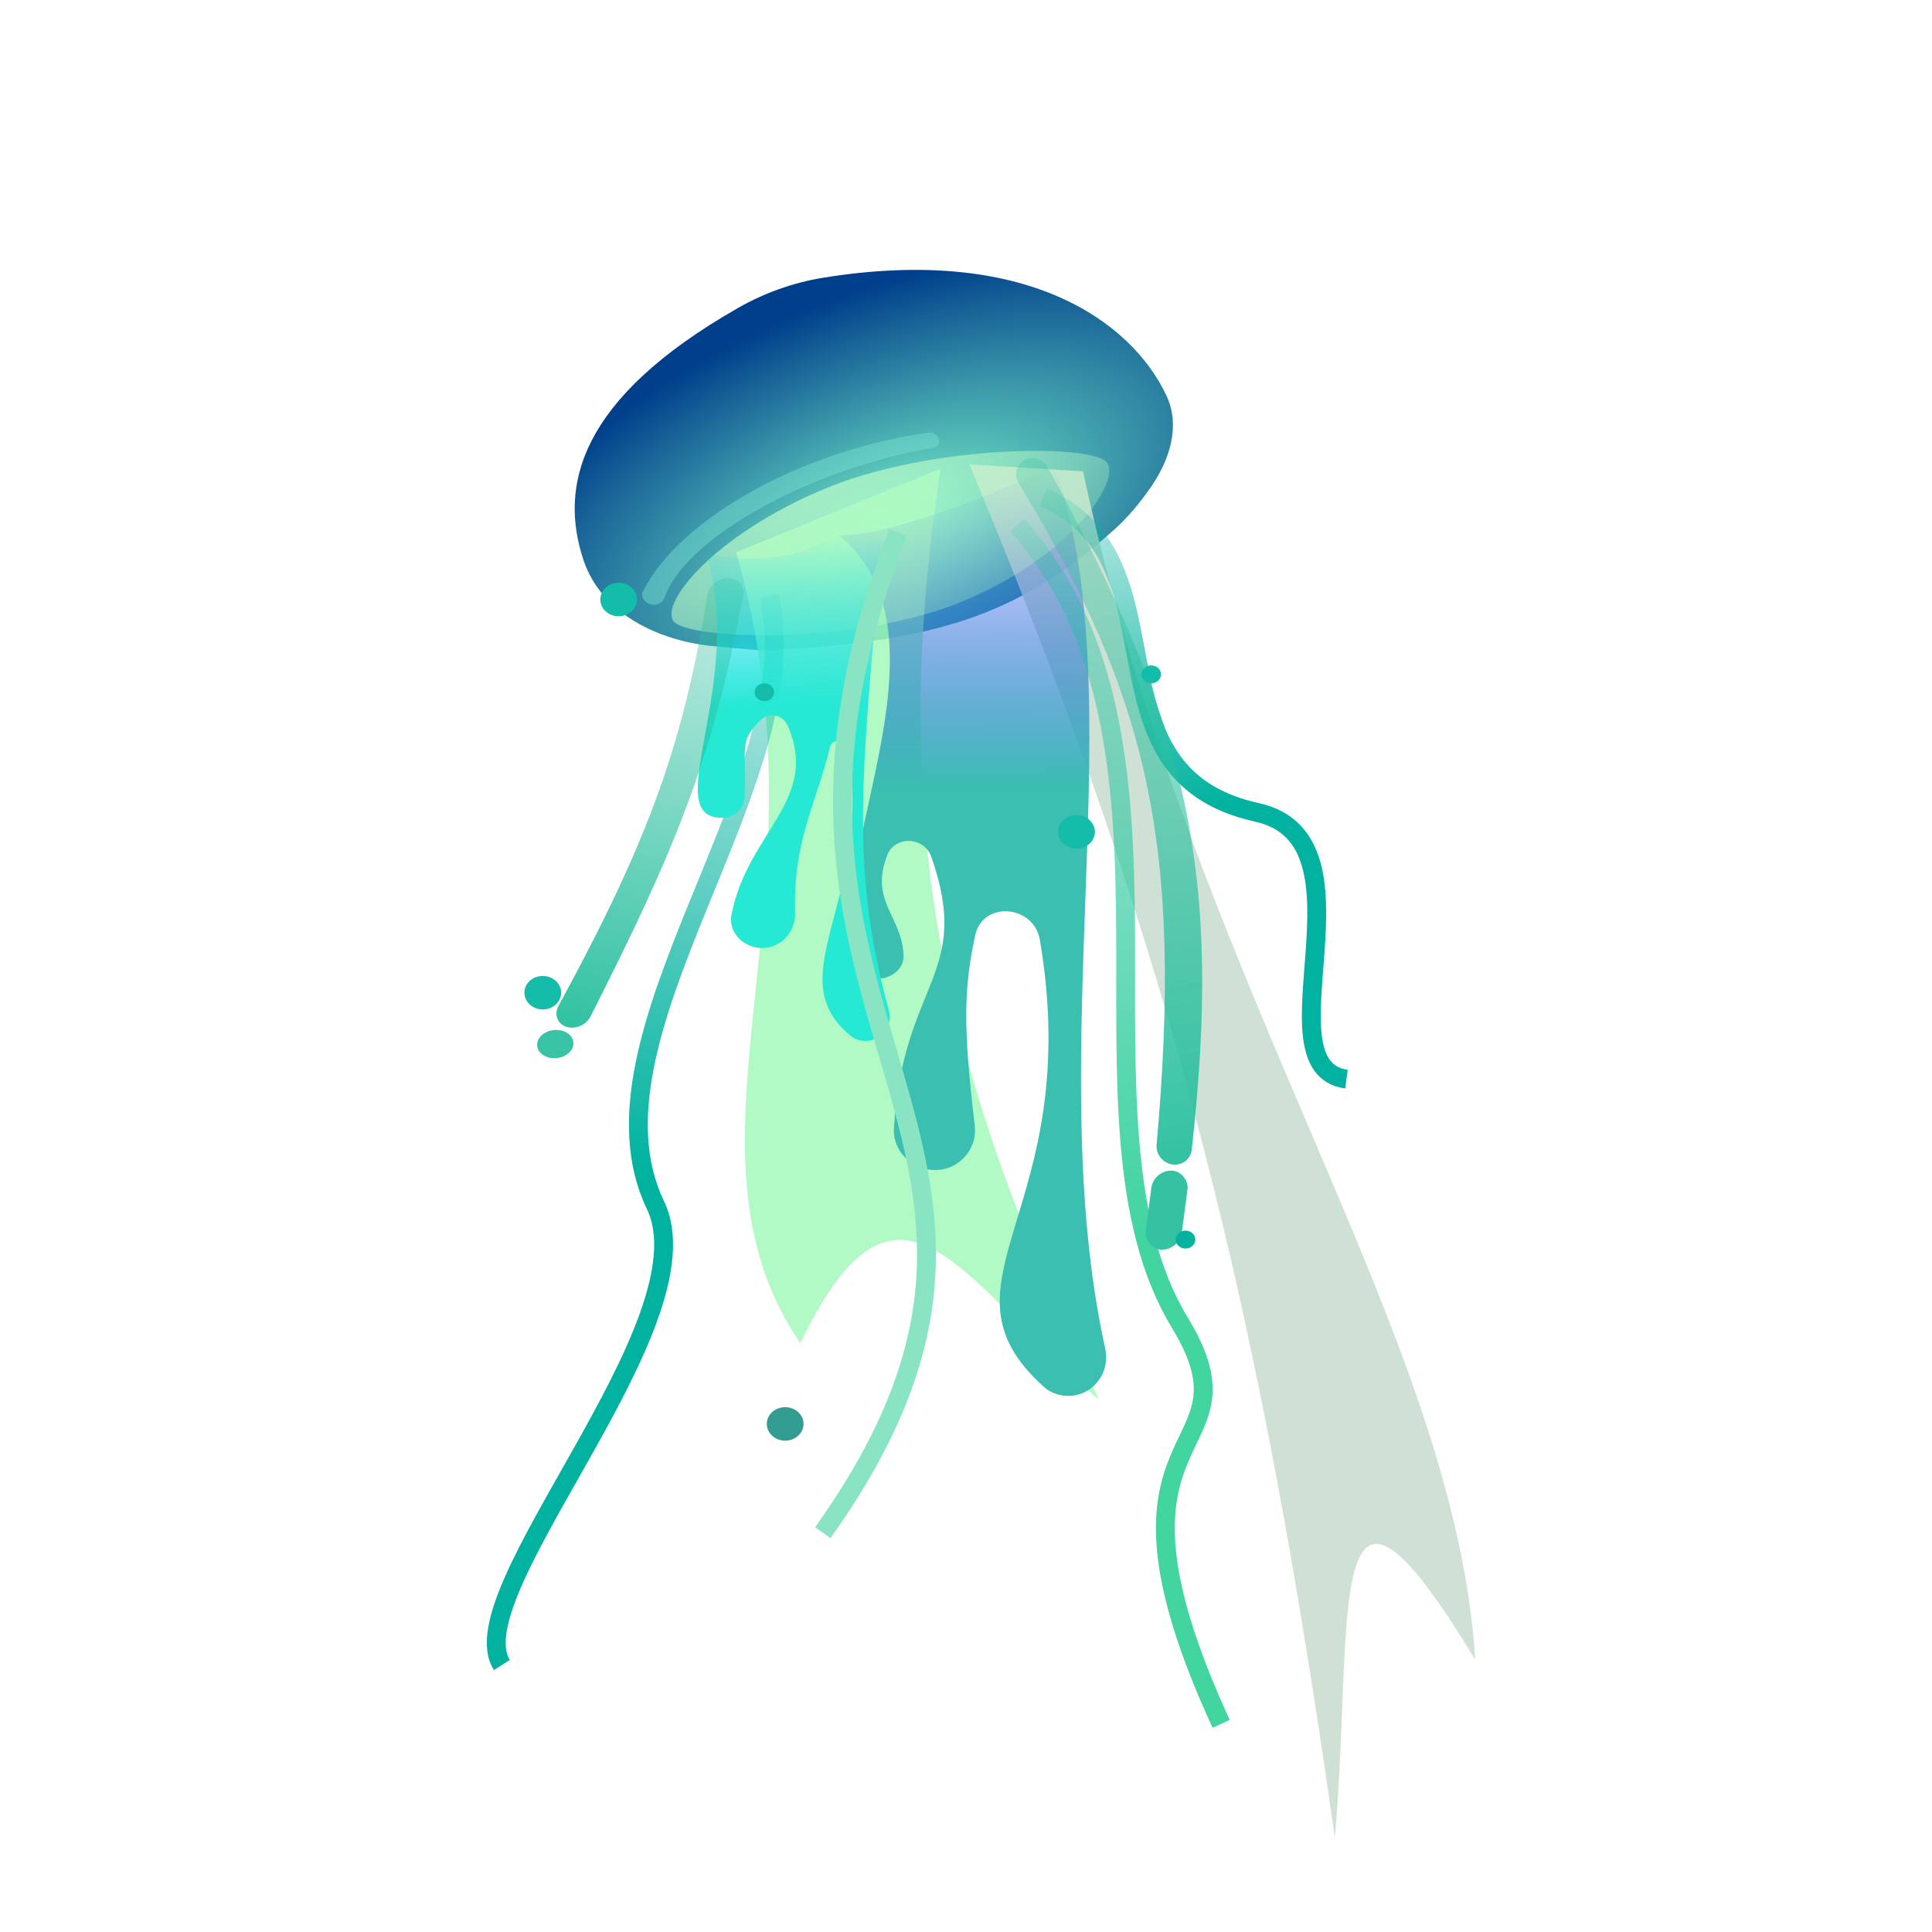 <svg width="512" height="512" viewBox="0 0 512 512" fill="none" xmlns="http://www.w3.org/2000/svg">
<g filter="url(#filter0_d)">
<path d="M190.63 76.591C197.534 72.656 205.173 69.902 213.087 68.615C266.517 59.93 294.659 79.829 304.092 99.778C307.892 107.817 305.013 116.768 300.088 123.945C297.23 128.109 293.997 132.019 290.237 135.398C264.172 158.817 241.704 165.133 197.245 167.411L184.481 166.283C169.556 164.964 154.384 157.629 149.639 143.447C143.125 123.976 148.214 100.765 190.63 76.591Z" fill="url(#paint0_radial)"/>
<path d="M190.076 141.368L244.255 119.214C229.634 215.563 245.621 279.721 286.218 365.922C249.509 334.148 233.203 297.019 207.073 350.941C170.877 297.834 216.488 233.142 190.076 141.368Z" fill="#9DF8B6" fill-opacity="0.8"/>
<path d="M282 119.902L251.88 118.074C307.162 250.072 329.498 346.367 348.749 481.992C353.89 424.899 344.934 366.868 385.972 434.881C380.407 347.673 311.956 258.805 282 119.902Z" fill="#C9DECF" fill-opacity="0.9"/>
<path d="M217.302 136.888C232.658 136.842 261.479 124.363 274.375 118.719C296.052 177.834 270.685 274.382 287.886 352.349C289.318 358.842 284.527 365.073 277.86 364.926C275.593 364.876 273.35 364.071 271.647 362.544C240.493 334.597 282.814 316.037 270.574 244.079C268.987 234.751 255.448 233.677 253.446 242.833C250.259 257.401 250.333 268.106 253.308 293.187C254.213 300.814 247.122 306.812 239.666 304.62C234.942 303.231 231.607 298.88 231.896 294.046C234.217 255.25 252.843 253.414 241.792 222.019C240.617 218.68 236.84 217.023 233.559 218.249C232.078 218.803 230.835 219.887 230.245 221.342C225.165 233.864 234.238 237.873 234.446 248.381C234.499 251.062 232.481 253.184 229.925 253.992C227.114 254.881 223.858 254.078 222.574 251.385C210.718 226.507 250.44 163.836 217.302 136.888Z" fill="url(#paint1_linear)"/>
<path d="M198.827 152.902C210.113 202.034 147.155 269.442 168.699 314.362C183.665 345.568 115.717 417.016 128.007 436.246" stroke="url(#paint2_linear)" stroke-width="5"/>
<path d="M264.585 134.173C316.25 191.978 275.107 291.893 307.674 345.537C330.298 382.804 280.754 369.632 318.617 451.836" stroke="url(#paint3_linear)" stroke-width="5"/>
<path d="M271.427 126.771C310.445 143.482 280.505 199.793 328.124 210.293C361.205 217.587 328.175 277.792 351.825 280.981" stroke="url(#paint4_linear)" stroke-width="5"/>
<path d="M288.46 117.66C291.766 122.709 279.259 141.987 250.682 154.127C222.106 166.267 176.72 164.584 173.414 159.535C170.108 154.487 184.372 136.919 212.949 124.779C241.526 112.639 285.155 112.611 288.46 117.66Z" fill="url(#paint5_radial)" fill-opacity="0.8"/>
<path d="M182.153 141.961C205.704 145.211 207.786 140.571 229.307 131.889C223.885 196.782 219.541 222.556 230.531 262.627C231.673 266.791 228.653 270.883 224.33 270.869C222.955 270.865 221.579 270.438 220.502 269.56C200.884 253.577 226.629 233.721 219.715 193.072C219.323 190.768 215.569 190.649 215.002 192.892C210.854 209.308 205.19 217.902 205.716 236.919C205.868 242.446 201.205 246.988 195.675 246.147C191.341 245.487 188.027 241.67 188.843 237.437C193.085 215.45 212.385 207.085 203.733 187.277C203.601 186.975 203.426 186.678 203.228 186.413C201.675 184.339 198.684 183.907 196.829 185.626C190.584 191.415 192.894 193.038 192.331 206.208C192.211 209.021 190.066 211.267 187.263 211.664C168.489 213.157 192.961 176.649 182.153 141.961Z" fill="url(#paint6_linear)"/>
<path d="M182.494 152.502C182.934 149.802 185.936 147.768 188.767 148.28C190.967 148.679 192.313 150.515 191.935 152.614C183.927 197.052 172.751 222.383 151.491 264.375C150.451 266.43 147.966 267.668 145.701 267.258C142.926 266.756 141.656 264.041 143.014 261.552C167.679 216.347 176.206 191.089 182.494 152.502Z" fill="url(#paint7_linear)"/>
<path d="M171.08 153.4C170.528 154.959 168.517 155.779 166.786 154.913C165.455 154.247 164.802 152.824 165.379 151.69C175.426 131.958 208.302 114.178 241.059 109.662C242.356 109.483 243.653 110.386 243.857 111.587C244.034 112.623 243.332 113.523 242.222 113.706C211.624 118.741 176.963 136.759 171.08 153.4Z" fill="#76DFCF" fill-opacity="0.5"/>
<path d="M264.953 123.024C263.326 120.346 264.799 116.975 267.845 116.47C269.757 116.153 271.723 117.135 272.666 118.858C310.27 187.552 318.901 226.859 310.822 299.714C310.604 301.678 309.115 303.25 307.143 303.577C304.065 304.087 301.245 301.466 301.516 298.39C308.444 219.787 299.67 180.17 264.953 123.024Z" fill="url(#paint8_linear)"/>
<ellipse rx="4.819" ry="3.735" transform="matrix(0.99 -0.14 0.168 0.986 142.157 271.688)" fill="#37C3A4"/>
<rect width="9.536" height="21.284" rx="4.768" transform="matrix(1.004 0.04 -0.129 0.984 300.749 305.038)" fill="#34C2A3"/>
<path d="M233.041 136.195C181.484 266.782 287.424 296.95 213.049 401.172" stroke="#89E4C4" stroke-width="5"/>
</g>
<ellipse cx="285.294" cy="220.447" rx="4.867" ry="4.441" fill="#14BCAA"/>
<ellipse cx="163.954" cy="158.871" rx="4.867" ry="4.441" fill="#14BCAA"/>
<ellipse cx="143.839" cy="263.077" rx="4.867" ry="4.441" fill="#14BCAA"/>
<ellipse cx="208.078" cy="377.349" rx="4.867" ry="4.441" fill="#349D92"/>
<ellipse cx="305.085" cy="178.706" rx="2.596" ry="2.368" fill="#14BCAA"/>
<ellipse cx="314.17" cy="328.502" rx="2.596" ry="2.368" fill="#01B29F"/>
<ellipse cx="202.563" cy="183.442" rx="2.596" ry="2.368" fill="#14BCAA"/>
<defs>
<filter id="filter0_d" x="123.934" y="66.522" width="267.038" height="420.469" filterUnits="userSpaceOnUse" color-interpolation-filters="sRGB">
<feFlood flood-opacity="0" result="BackgroundImageFix"/>
<feColorMatrix in="SourceAlpha" type="matrix" values="0 0 0 0 0 0 0 0 0 0 0 0 0 0 0 0 0 0 127 0"/>
<feOffset dx="5" dy="5"/>
<feColorMatrix type="matrix" values="0 0 0 0 0.988 0 0 0 0 0.392 0 0 0 0 1 0 0 0 0.86 0"/>
<feBlend mode="normal" in2="BackgroundImageFix" result="effect1_dropShadow"/>
<feBlend mode="normal" in="SourceGraphic" in2="effect1_dropShadow" result="shape"/>
</filter>
<radialGradient id="paint0_radial" cx="0" cy="0" r="1" gradientUnits="userSpaceOnUse" gradientTransform="translate(232.387 134.093) rotate(-112.231) scale(73.551 150.558)">
<stop stop-color="#76F0C8"/>
<stop offset="0.839" stop-color="#003F8B"/>
</radialGradient>
<linearGradient id="paint1_linear" x1="266.451" y1="281.792" x2="266.359" y2="118.635" gradientUnits="userSpaceOnUse">
<stop offset="0.475" stop-color="#3ABFB1"/>
<stop offset="1" stop-color="#0C15FE" stop-opacity="0"/>
</linearGradient>
<linearGradient id="paint2_linear" x1="135.882" y1="301.089" x2="169.551" y2="98.688" gradientUnits="userSpaceOnUse">
<stop stop-color="#00B29F"/>
<stop offset="1" stop-color="#00B29F" stop-opacity="0"/>
</linearGradient>
<linearGradient id="paint3_linear" x1="234.396" y1="323.349" x2="240.321" y2="57.196" gradientUnits="userSpaceOnUse">
<stop stop-color="#42D5A0"/>
<stop offset="1" stop-color="#00B29F" stop-opacity="0"/>
</linearGradient>
<linearGradient id="paint4_linear" x1="285.907" y1="218.448" x2="250.725" y2="103.203" gradientUnits="userSpaceOnUse">
<stop stop-color="#00B29F"/>
<stop offset="1" stop-color="#00B29F" stop-opacity="0"/>
</linearGradient>
<radialGradient id="paint5_radial" cx="0" cy="0" r="1" gradientUnits="userSpaceOnUse" gradientTransform="translate(210.805 117.918) rotate(60.49) scale(79.427 228.025)">
<stop stop-color="#BEFECA"/>
<stop offset="1" stop-color="#BEFECA" stop-opacity="0"/>
</radialGradient>
<linearGradient id="paint6_linear" x1="221.929" y1="229.599" x2="220.372" y2="137.196" gradientUnits="userSpaceOnUse">
<stop offset="0.515" stop-color="#26E9D4"/>
<stop offset="1" stop-color="#02D1FF" stop-opacity="0"/>
</linearGradient>
<linearGradient id="paint7_linear" x1="136.181" y1="272.106" x2="177.306" y2="97.009" gradientUnits="userSpaceOnUse">
<stop stop-color="#29BF9E"/>
<stop offset="1" stop-color="#29BF9E" stop-opacity="0"/>
</linearGradient>
<linearGradient id="paint8_linear" x1="286.682" y1="317.004" x2="262.775" y2="46.354" gradientUnits="userSpaceOnUse">
<stop stop-color="#29BF9E"/>
<stop offset="1" stop-color="#29BF9E" stop-opacity="0"/>
</linearGradient>
</defs>
</svg>

